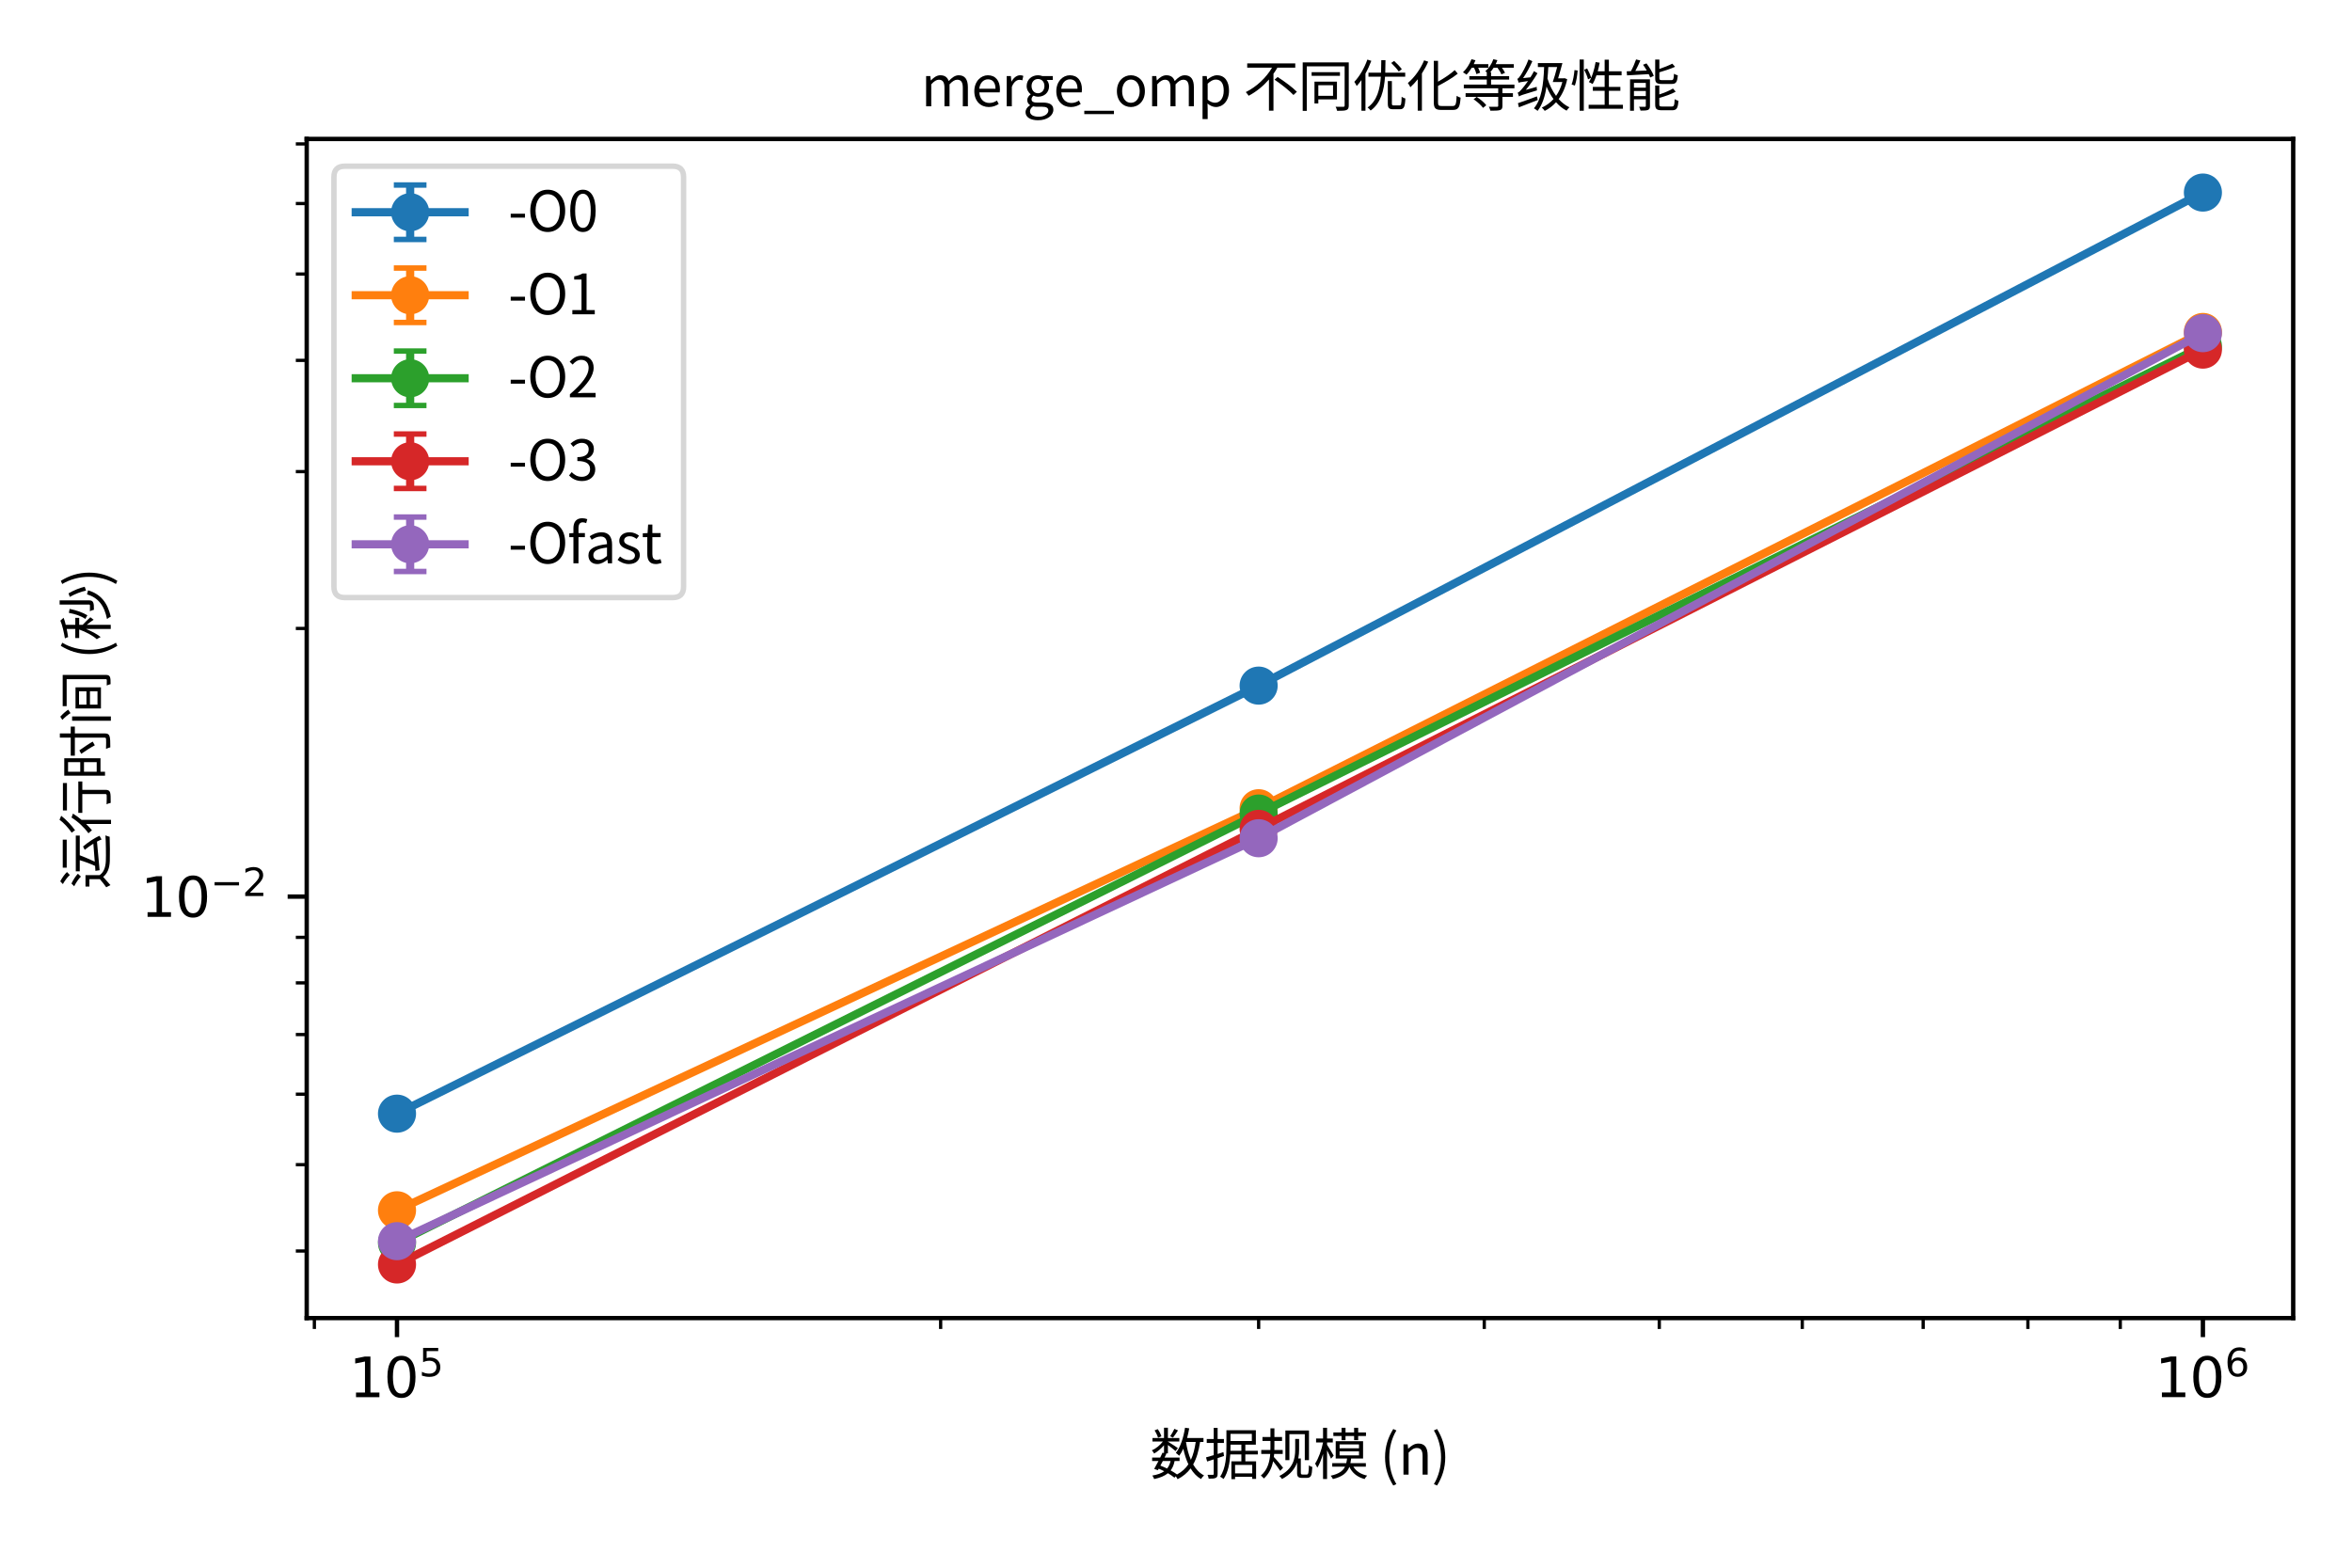 <?xml version="1.0" encoding="utf-8" standalone="no"?>
<!DOCTYPE svg PUBLIC "-//W3C//DTD SVG 1.1//EN"
  "http://www.w3.org/Graphics/SVG/1.1/DTD/svg11.dtd">
<svg xmlns:xlink="http://www.w3.org/1999/xlink" width="432pt" height="288pt" viewBox="0 0 432 288" xmlns="http://www.w3.org/2000/svg" version="1.1">
 <defs>
  <style type="text/css">*{stroke-linejoin: round; stroke-linecap: butt}</style>
 </defs>
 <g id="figure_1">
  <g id="patch_1">
   <path d="M 0 288 
L 432 288 
L 432 0 
L 0 0 
z
" style="fill: #ffffff"/>
  </g>
  <g id="axes_1">
   <g id="patch_2">
    <path d="M 56.335 242.143 
L 421.2 242.143 
L 421.2 25.53 
L 56.335 25.53 
z
" style="fill: #ffffff"/>
   </g>
   <g id="matplotlib.axis_1">
    <g id="xtick_1">
     <g id="line2d_1">
      <defs>
       <path id="m6f4f7c0494" d="M 0 0 
L 0 3.5 
" style="stroke: #000000; stroke-width: 0.8"/>
      </defs>
      <g>
       <use xlink:href="#m6f4f7c0494" x="72.919" y="242.143" style="stroke: #000000; stroke-width: 0.8"/>
      </g>
     </g>
     <g id="text_1">
      <!-- $\mathdefault{10^{5}}$ -->
      <g transform="translate(64.119 256.741) scale(0.1 -0.1)">
       <defs>
        <path id="DejaVuSans-31" d="M 794 531 
L 1825 531 
L 1825 4091 
L 703 3866 
L 703 4441 
L 1819 4666 
L 2450 4666 
L 2450 531 
L 3481 531 
L 3481 0 
L 794 0 
L 794 531 
z
" transform="scale(0.016)"/>
        <path id="DejaVuSans-30" d="M 2034 4250 
Q 1547 4250 1301 3770 
Q 1056 3291 1056 2328 
Q 1056 1369 1301 889 
Q 1547 409 2034 409 
Q 2525 409 2770 889 
Q 3016 1369 3016 2328 
Q 3016 3291 2770 3770 
Q 2525 4250 2034 4250 
z
M 2034 4750 
Q 2819 4750 3233 4129 
Q 3647 3509 3647 2328 
Q 3647 1150 3233 529 
Q 2819 -91 2034 -91 
Q 1250 -91 836 529 
Q 422 1150 422 2328 
Q 422 3509 836 4129 
Q 1250 4750 2034 4750 
z
" transform="scale(0.016)"/>
        <path id="DejaVuSans-35" d="M 691 4666 
L 3169 4666 
L 3169 4134 
L 1269 4134 
L 1269 2991 
Q 1406 3038 1543 3061 
Q 1681 3084 1819 3084 
Q 2600 3084 3056 2656 
Q 3513 2228 3513 1497 
Q 3513 744 3044 326 
Q 2575 -91 1722 -91 
Q 1428 -91 1123 -41 
Q 819 9 494 109 
L 494 744 
Q 775 591 1075 516 
Q 1375 441 1709 441 
Q 2250 441 2565 725 
Q 2881 1009 2881 1497 
Q 2881 1984 2565 2268 
Q 2250 2553 1709 2553 
Q 1456 2553 1204 2497 
Q 953 2441 691 2322 
L 691 4666 
z
" transform="scale(0.016)"/>
       </defs>
       <use xlink:href="#DejaVuSans-31" transform="translate(0 0.684)"/>
       <use xlink:href="#DejaVuSans-30" transform="translate(63.623 0.684)"/>
       <use xlink:href="#DejaVuSans-35" transform="translate(128.203 38.966) scale(0.7)"/>
      </g>
     </g>
    </g>
    <g id="xtick_2">
     <g id="line2d_2">
      <g>
       <use xlink:href="#m6f4f7c0494" x="404.615" y="242.143" style="stroke: #000000; stroke-width: 0.8"/>
      </g>
     </g>
     <g id="text_2">
      <!-- $\mathdefault{10^{6}}$ -->
      <g transform="translate(395.815 256.741) scale(0.1 -0.1)">
       <defs>
        <path id="DejaVuSans-36" d="M 2113 2584 
Q 1688 2584 1439 2293 
Q 1191 2003 1191 1497 
Q 1191 994 1439 701 
Q 1688 409 2113 409 
Q 2538 409 2786 701 
Q 3034 994 3034 1497 
Q 3034 2003 2786 2293 
Q 2538 2584 2113 2584 
z
M 3366 4563 
L 3366 3988 
Q 3128 4100 2886 4159 
Q 2644 4219 2406 4219 
Q 1781 4219 1451 3797 
Q 1122 3375 1075 2522 
Q 1259 2794 1537 2939 
Q 1816 3084 2150 3084 
Q 2853 3084 3261 2657 
Q 3669 2231 3669 1497 
Q 3669 778 3244 343 
Q 2819 -91 2113 -91 
Q 1303 -91 875 529 
Q 447 1150 447 2328 
Q 447 3434 972 4092 
Q 1497 4750 2381 4750 
Q 2619 4750 2861 4703 
Q 3103 4656 3366 4563 
z
" transform="scale(0.016)"/>
       </defs>
       <use xlink:href="#DejaVuSans-31" transform="translate(0 0.766)"/>
       <use xlink:href="#DejaVuSans-30" transform="translate(63.623 0.766)"/>
       <use xlink:href="#DejaVuSans-36" transform="translate(128.203 39.047) scale(0.7)"/>
      </g>
     </g>
    </g>
    <g id="xtick_3">
     <g id="line2d_3">
      <defs>
       <path id="m07aab9f798" d="M 0 0 
L 0 2 
" style="stroke: #000000; stroke-width: 0.6"/>
      </defs>
      <g>
       <use xlink:href="#m07aab9f798" x="57.742" y="242.143" style="stroke: #000000; stroke-width: 0.6"/>
      </g>
     </g>
    </g>
    <g id="xtick_4">
     <g id="line2d_4">
      <g>
       <use xlink:href="#m07aab9f798" x="172.77" y="242.143" style="stroke: #000000; stroke-width: 0.6"/>
      </g>
     </g>
    </g>
    <g id="xtick_5">
     <g id="line2d_5">
      <g>
       <use xlink:href="#m07aab9f798" x="231.178" y="242.143" style="stroke: #000000; stroke-width: 0.6"/>
      </g>
     </g>
    </g>
    <g id="xtick_6">
     <g id="line2d_6">
      <g>
       <use xlink:href="#m07aab9f798" x="272.62" y="242.143" style="stroke: #000000; stroke-width: 0.6"/>
      </g>
     </g>
    </g>
    <g id="xtick_7">
     <g id="line2d_7">
      <g>
       <use xlink:href="#m07aab9f798" x="304.765" y="242.143" style="stroke: #000000; stroke-width: 0.6"/>
      </g>
     </g>
    </g>
    <g id="xtick_8">
     <g id="line2d_8">
      <g>
       <use xlink:href="#m07aab9f798" x="331.029" y="242.143" style="stroke: #000000; stroke-width: 0.6"/>
      </g>
     </g>
    </g>
    <g id="xtick_9">
     <g id="line2d_9">
      <g>
       <use xlink:href="#m07aab9f798" x="353.235" y="242.143" style="stroke: #000000; stroke-width: 0.6"/>
      </g>
     </g>
    </g>
    <g id="xtick_10">
     <g id="line2d_10">
      <g>
       <use xlink:href="#m07aab9f798" x="372.471" y="242.143" style="stroke: #000000; stroke-width: 0.6"/>
      </g>
     </g>
    </g>
    <g id="xtick_11">
     <g id="line2d_11">
      <g>
       <use xlink:href="#m07aab9f798" x="389.438" y="242.143" style="stroke: #000000; stroke-width: 0.6"/>
      </g>
     </g>
    </g>
    <g id="text_3">
     <!-- 数据规模 (n) -->
     <g transform="translate(211.217 270.899) scale(0.1 -0.1)">
      <defs>
       <path id="NotoSansCJKjp-Regular-6570" d="M 2803 5254 
C 2688 4998 2483 4627 2317 4403 
L 2643 4243 
C 2816 4454 3027 4781 3219 5075 
L 2803 5254 
z
M 531 5075 
C 704 4806 870 4454 928 4230 
L 1312 4397 
C 1248 4627 1075 4973 890 5222 
L 531 5075 
z
M 4026 5382 
C 3846 4243 3507 3162 2970 2490 
C 3078 2413 3283 2246 3360 2163 
C 3533 2394 3693 2669 3827 2970 
C 3974 2310 4160 1709 4410 1184 
C 4090 698 3667 314 3110 19 
C 2912 166 2656 326 2374 480 
C 2598 774 2746 1126 2829 1562 
L 3398 1562 
L 3398 1958 
L 1677 1958 
L 1894 2413 
L 1779 2438 
L 2061 2438 
L 2061 3398 
C 2374 3168 2771 2854 2938 2701 
L 3206 3046 
C 3034 3174 2336 3616 2061 3776 
L 2061 3802 
L 3373 3802 
L 3373 4198 
L 2061 4198 
L 2061 5382 
L 1613 5382 
L 1613 4198 
L 288 4198 
L 288 3802 
L 1485 3802 
C 1171 3379 678 2982 218 2784 
C 314 2694 422 2528 480 2419 
C 870 2637 1293 2989 1613 3373 
L 1613 2477 
L 1440 2515 
L 1178 1958 
L 250 1958 
L 250 1562 
L 979 1562 
C 806 1222 627 896 486 653 
L 909 506 
L 1005 678 
C 1222 589 1434 493 1638 384 
C 1306 147 858 -13 269 -109 
C 352 -211 448 -384 480 -512 
C 1171 -365 1683 -154 2061 160 
C 2355 -13 2611 -186 2810 -352 
L 2963 -192 
C 3046 -301 3136 -448 3174 -531 
C 3802 -205 4288 205 4666 710 
C 4979 192 5370 -224 5862 -512 
C 5939 -378 6093 -192 6208 -96 
C 5690 173 5280 614 4960 1165 
C 5350 1856 5594 2707 5754 3750 
L 6144 3750 
L 6144 4198 
L 4262 4198 
C 4358 4557 4442 4928 4506 5312 
L 4026 5382 
z
M 1478 1562 
L 2368 1562 
C 2285 1216 2157 928 1965 698 
C 1715 819 1459 934 1197 1030 
L 1478 1562 
z
M 4134 3750 
L 5254 3750 
C 5139 2950 4966 2266 4698 1696 
C 4435 2298 4250 3002 4134 3750 
z
" transform="scale(0.016)"/>
       <path id="NotoSansCJKjp-Regular-636e" d="M 3098 1523 
L 3098 -518 
L 3520 -518 
L 3520 -256 
L 5491 -256 
L 5491 -493 
L 5933 -493 
L 5933 1523 
L 4698 1523 
L 4698 2317 
L 6131 2317 
L 6131 2733 
L 4698 2733 
L 4698 3437 
L 5907 3437 
L 5907 5094 
L 2528 5094 
L 2528 3162 
C 2528 2144 2470 749 1805 -237 
C 1914 -288 2112 -429 2202 -506 
C 2733 275 2912 1363 2970 2317 
L 4243 2317 
L 4243 1523 
L 3098 1523 
z
M 2995 4678 
L 5446 4678 
L 5446 3859 
L 2995 3859 
L 2995 4678 
z
M 2995 3437 
L 4243 3437 
L 4243 2733 
L 2989 2733 
L 2995 3162 
L 2995 3437 
z
M 3520 141 
L 3520 1114 
L 5491 1114 
L 5491 141 
L 3520 141 
z
M 1069 5370 
L 1069 4083 
L 269 4083 
L 269 3635 
L 1069 3635 
L 1069 2234 
C 736 2131 429 2042 186 1978 
L 314 1504 
L 1069 1747 
L 1069 90 
C 1069 0 1037 -26 960 -26 
C 883 -32 634 -32 358 -26 
C 416 -154 480 -352 493 -467 
C 896 -474 1146 -454 1299 -378 
C 1459 -307 1517 -173 1517 90 
L 1517 1894 
L 2253 2138 
L 2182 2579 
L 1517 2368 
L 1517 3635 
L 2240 3635 
L 2240 4083 
L 1517 4083 
L 1517 5370 
L 1069 5370 
z
" transform="scale(0.016)"/>
       <path id="NotoSansCJKjp-Regular-89c4" d="M 3046 5062 
L 3046 1658 
L 3507 1658 
L 3507 4640 
L 5274 4640 
L 5274 1658 
L 5754 1658 
L 5754 5062 
L 3046 5062 
z
M 1331 5312 
L 1331 4314 
L 416 4314 
L 416 3866 
L 1331 3866 
L 1331 3232 
L 1325 2829 
L 275 2829 
L 275 2374 
L 1306 2374 
C 1242 1504 1011 531 230 -109 
C 346 -192 506 -352 576 -448 
C 1184 96 1491 806 1638 1530 
C 1920 1178 2298 685 2451 429 
L 2784 787 
C 2630 986 1984 1760 1722 2022 
L 1760 2374 
L 2739 2374 
L 2739 2829 
L 1779 2829 
L 1786 3238 
L 1786 3866 
L 2662 3866 
L 2662 4314 
L 1786 4314 
L 1786 5312 
L 1331 5312 
z
M 4173 4096 
L 4173 2867 
C 4173 1875 3968 666 2355 -160 
C 2451 -230 2598 -410 2656 -506 
C 3635 0 4141 691 4390 1389 
L 4390 173 
C 4390 -256 4550 -378 4966 -378 
L 5485 -378 
C 6010 -378 6086 -122 6138 877 
C 6022 902 5862 973 5747 1062 
C 5722 173 5690 6 5485 6 
L 5030 6 
C 4870 6 4819 51 4819 224 
L 4819 1856 
L 4525 1856 
C 4595 2202 4621 2547 4621 2861 
L 4621 4096 
L 4173 4096 
z
" transform="scale(0.016)"/>
       <path id="NotoSansCJKjp-Regular-6a21" d="M 3021 2669 
L 5248 2669 
L 5248 2208 
L 3021 2208 
L 3021 2669 
z
M 3021 3469 
L 5248 3469 
L 5248 3021 
L 3021 3021 
L 3021 3469 
z
M 4685 5376 
L 4685 4845 
L 3699 4845 
L 3699 5376 
L 3245 5376 
L 3245 4845 
L 2304 4845 
L 2304 4435 
L 3245 4435 
L 3245 3955 
L 3699 3955 
L 3699 4435 
L 4685 4435 
L 4685 3955 
L 5152 3955 
L 5152 4435 
L 6048 4435 
L 6048 4845 
L 5152 4845 
L 5152 5376 
L 4685 5376 
z
M 2573 3834 
L 2573 1850 
L 3878 1850 
C 3853 1658 3827 1485 3782 1318 
L 2176 1318 
L 2176 909 
L 3642 909 
C 3398 416 2938 77 1997 -128 
C 2086 -224 2208 -403 2253 -512 
C 3366 -243 3885 218 4141 896 
C 4461 192 5056 -288 5888 -512 
C 5952 -390 6080 -211 6182 -115 
C 5459 38 4909 390 4602 909 
L 6035 909 
L 6035 1318 
L 4262 1318 
C 4294 1485 4326 1664 4346 1850 
L 5715 1850 
L 5715 3834 
L 2573 3834 
z
M 1120 5376 
L 1120 4141 
L 320 4141 
L 320 3693 
L 1120 3693 
L 1120 3686 
C 947 2816 576 1798 205 1261 
C 288 1146 403 934 461 794 
C 704 1171 934 1754 1120 2381 
L 1120 -506 
L 1581 -506 
L 1581 2790 
C 1754 2451 1952 2042 2035 1830 
L 2342 2176 
C 2234 2374 1747 3174 1581 3424 
L 1581 3693 
L 2240 3693 
L 2240 4141 
L 1581 4141 
L 1581 5376 
L 1120 5376 
z
" transform="scale(0.016)"/>
       <path id="NotoSansCJKjp-Regular-20" transform="scale(0.016)"/>
       <path id="NotoSansCJKjp-Regular-28" d="M 1530 -1254 
L 1888 -1094 
C 1338 -186 1075 902 1075 1990 
C 1075 3072 1338 4154 1888 5069 
L 1530 5235 
C 941 4275 589 3245 589 1990 
C 589 730 941 -301 1530 -1254 
z
" transform="scale(0.016)"/>
       <path id="NotoSansCJKjp-Regular-6e" d="M 589 0 
L 1178 0 
L 1178 2522 
C 1523 2874 1766 3053 2125 3053 
C 2586 3053 2784 2778 2784 2125 
L 2784 0 
L 3366 0 
L 3366 2202 
C 3366 3085 3034 3565 2304 3565 
C 1830 3565 1466 3302 1139 2970 
L 1126 2970 
L 1069 3475 
L 589 3475 
L 589 0 
z
" transform="scale(0.016)"/>
       <path id="NotoSansCJKjp-Regular-29" d="M 634 -1254 
C 1222 -301 1574 730 1574 1990 
C 1574 3245 1222 4275 634 5235 
L 269 5069 
C 819 4154 1094 3072 1094 1990 
C 1094 902 819 -186 269 -1094 
L 634 -1254 
z
" transform="scale(0.016)"/>
      </defs>
      <use xlink:href="#NotoSansCJKjp-Regular-6570"/>
      <use xlink:href="#NotoSansCJKjp-Regular-636e" transform="translate(100 0)"/>
      <use xlink:href="#NotoSansCJKjp-Regular-89c4" transform="translate(200 0)"/>
      <use xlink:href="#NotoSansCJKjp-Regular-6a21" transform="translate(300 0)"/>
      <use xlink:href="#NotoSansCJKjp-Regular-20" transform="translate(400 0)"/>
      <use xlink:href="#NotoSansCJKjp-Regular-28" transform="translate(422.4 0)"/>
      <use xlink:href="#NotoSansCJKjp-Regular-6e" transform="translate(456.2 0)"/>
      <use xlink:href="#NotoSansCJKjp-Regular-29" transform="translate(517.2 0)"/>
     </g>
    </g>
   </g>
   <g id="matplotlib.axis_2">
    <g id="ytick_1">
     <g id="line2d_12">
      <defs>
       <path id="m433b4282d5" d="M 0 0 
L -3.5 0 
" style="stroke: #000000; stroke-width: 0.8"/>
      </defs>
      <g>
       <use xlink:href="#m433b4282d5" x="56.335" y="164.71" style="stroke: #000000; stroke-width: 0.8"/>
      </g>
     </g>
     <g id="text_4">
      <!-- $\mathdefault{10^{-2}}$ -->
      <g transform="translate(25.835 168.509) scale(0.1 -0.1)">
       <defs>
        <path id="DejaVuSans-2212" d="M 678 2272 
L 4684 2272 
L 4684 1741 
L 678 1741 
L 678 2272 
z
" transform="scale(0.016)"/>
        <path id="DejaVuSans-32" d="M 1228 531 
L 3431 531 
L 3431 0 
L 469 0 
L 469 531 
Q 828 903 1448 1529 
Q 2069 2156 2228 2338 
Q 2531 2678 2651 2914 
Q 2772 3150 2772 3378 
Q 2772 3750 2511 3984 
Q 2250 4219 1831 4219 
Q 1534 4219 1204 4116 
Q 875 4013 500 3803 
L 500 4441 
Q 881 4594 1212 4672 
Q 1544 4750 1819 4750 
Q 2544 4750 2975 4387 
Q 3406 4025 3406 3419 
Q 3406 3131 3298 2873 
Q 3191 2616 2906 2266 
Q 2828 2175 2409 1742 
Q 1991 1309 1228 531 
z
" transform="scale(0.016)"/>
       </defs>
       <use xlink:href="#DejaVuSans-31" transform="translate(0 0.766)"/>
       <use xlink:href="#DejaVuSans-30" transform="translate(63.623 0.766)"/>
       <use xlink:href="#DejaVuSans-2212" transform="translate(128.203 39.047) scale(0.7)"/>
       <use xlink:href="#DejaVuSans-32" transform="translate(186.855 39.047) scale(0.7)"/>
      </g>
     </g>
    </g>
    <g id="ytick_2">
     <g id="line2d_13">
      <defs>
       <path id="md1c4d5264d" d="M 0 0 
L -2 0 
" style="stroke: #000000; stroke-width: 0.6"/>
      </defs>
      <g>
       <use xlink:href="#md1c4d5264d" x="56.335" y="229.821" style="stroke: #000000; stroke-width: 0.6"/>
      </g>
     </g>
    </g>
    <g id="ytick_3">
     <g id="line2d_14">
      <g>
       <use xlink:href="#md1c4d5264d" x="56.335" y="213.964" style="stroke: #000000; stroke-width: 0.6"/>
      </g>
     </g>
    </g>
    <g id="ytick_4">
     <g id="line2d_15">
      <g>
       <use xlink:href="#md1c4d5264d" x="56.335" y="201.009" style="stroke: #000000; stroke-width: 0.6"/>
      </g>
     </g>
    </g>
    <g id="ytick_5">
     <g id="line2d_16">
      <g>
       <use xlink:href="#md1c4d5264d" x="56.335" y="190.055" style="stroke: #000000; stroke-width: 0.6"/>
      </g>
     </g>
    </g>
    <g id="ytick_6">
     <g id="line2d_17">
      <g>
       <use xlink:href="#md1c4d5264d" x="56.335" y="180.566" style="stroke: #000000; stroke-width: 0.6"/>
      </g>
     </g>
    </g>
    <g id="ytick_7">
     <g id="line2d_18">
      <g>
       <use xlink:href="#md1c4d5264d" x="56.335" y="172.197" style="stroke: #000000; stroke-width: 0.6"/>
      </g>
     </g>
    </g>
    <g id="ytick_8">
     <g id="line2d_19">
      <g>
       <use xlink:href="#md1c4d5264d" x="56.335" y="115.456" style="stroke: #000000; stroke-width: 0.6"/>
      </g>
     </g>
    </g>
    <g id="ytick_9">
     <g id="line2d_20">
      <g>
       <use xlink:href="#md1c4d5264d" x="56.335" y="86.644" style="stroke: #000000; stroke-width: 0.6"/>
      </g>
     </g>
    </g>
    <g id="ytick_10">
     <g id="line2d_21">
      <g>
       <use xlink:href="#md1c4d5264d" x="56.335" y="66.202" style="stroke: #000000; stroke-width: 0.6"/>
      </g>
     </g>
    </g>
    <g id="ytick_11">
     <g id="line2d_22">
      <g>
       <use xlink:href="#md1c4d5264d" x="56.335" y="50.346" style="stroke: #000000; stroke-width: 0.6"/>
      </g>
     </g>
    </g>
    <g id="ytick_12">
     <g id="line2d_23">
      <g>
       <use xlink:href="#md1c4d5264d" x="56.335" y="37.39" style="stroke: #000000; stroke-width: 0.6"/>
      </g>
     </g>
    </g>
    <g id="ytick_13">
     <g id="line2d_24">
      <g>
       <use xlink:href="#md1c4d5264d" x="56.335" y="26.436" style="stroke: #000000; stroke-width: 0.6"/>
      </g>
     </g>
    </g>
    <g id="text_5">
     <!-- 运行时间 (秒) -->
     <g transform="translate(19.544 163.337) rotate(-90) scale(0.1 -0.1)">
      <defs>
       <path id="NotoSansCJKjp-Regular-8fd0" d="M 576 4998 
C 960 4787 1408 4448 1619 4198 
L 1958 4525 
C 1741 4774 1280 5094 896 5299 
L 576 4998 
z
M 326 3699 
C 730 3494 1210 3174 1434 2925 
L 1766 3270 
C 1530 3514 1043 3821 640 4013 
L 326 3699 
z
M 2458 5011 
L 2458 4557 
L 5677 4557 
L 5677 5011 
L 2458 5011 
z
M 1606 2400 
L 294 2400 
L 294 1952 
L 1139 1952 
L 1139 749 
C 832 480 493 218 211 19 
L 461 -461 
C 794 -179 1107 96 1402 371 
C 1811 -134 2394 -358 3238 -390 
C 3955 -416 5299 -403 6010 -371 
C 6035 -230 6112 -6 6170 109 
C 5402 58 3942 38 3232 64 
C 2483 96 1920 314 1606 781 
L 1606 2400 
z
M 4506 2490 
C 4749 2195 4998 1843 5216 1498 
L 3149 1338 
C 3392 1837 3667 2496 3885 3059 
L 6144 3059 
L 6144 3514 
L 2042 3514 
L 2042 3059 
L 3322 3059 
C 3155 2490 2893 1792 2662 1299 
L 2093 1261 
L 2170 781 
C 3021 858 4262 966 5453 1082 
C 5555 890 5638 710 5696 557 
L 6118 787 
C 5914 1312 5382 2099 4890 2682 
L 4506 2490 
z
" transform="scale(0.016)"/>
       <path id="NotoSansCJKjp-Regular-884c" d="M 2784 4992 
L 2784 4531 
L 5933 4531 
L 5933 4992 
L 2784 4992 
z
M 1709 5382 
C 1382 4915 762 4346 224 3981 
C 307 3891 442 3706 506 3597 
C 1082 4006 1741 4634 2170 5190 
L 1709 5382 
z
M 2502 3226 
L 2502 2765 
L 4659 2765 
L 4659 109 
C 4659 6 4614 -26 4493 -32 
C 4378 -38 3942 -38 3488 -19 
C 3558 -160 3629 -358 3648 -493 
C 4275 -493 4640 -493 4858 -422 
C 5069 -339 5146 -192 5146 102 
L 5146 2765 
L 6112 2765 
L 6112 3226 
L 2502 3226 
z
M 1965 4006 
C 1523 3277 819 2534 160 2061 
C 256 1965 429 1754 499 1658 
C 736 1850 986 2080 1229 2330 
L 1229 -531 
L 1702 -531 
L 1702 2854 
C 1971 3174 2214 3507 2419 3840 
L 1965 4006 
z
" transform="scale(0.016)"/>
       <path id="NotoSansCJKjp-Regular-65f6" d="M 3034 2893 
C 3373 2400 3808 1722 4013 1331 
L 4435 1574 
C 4218 1965 3776 2618 3430 3104 
L 3034 2893 
z
M 2074 2573 
L 2074 1114 
L 979 1114 
L 979 2573 
L 2074 2573 
z
M 2074 3002 
L 979 3002 
L 979 4403 
L 2074 4403 
L 2074 3002 
z
M 518 4838 
L 518 160 
L 979 160 
L 979 678 
L 2522 678 
L 2522 4838 
L 518 4838 
z
M 4890 5344 
L 4890 4096 
L 2816 4096 
L 2816 3622 
L 4890 3622 
L 4890 211 
C 4890 83 4838 38 4710 38 
C 4570 26 4096 26 3597 45 
C 3667 -96 3744 -314 3776 -448 
C 4416 -448 4826 -442 5056 -358 
C 5286 -282 5376 -141 5376 211 
L 5376 3622 
L 6157 3622 
L 6157 4096 
L 5376 4096 
L 5376 5344 
L 4890 5344 
z
" transform="scale(0.016)"/>
       <path id="NotoSansCJKjp-Regular-95f4" d="M 582 3936 
L 582 -512 
L 1075 -512 
L 1075 3936 
L 582 3936 
z
M 678 5062 
C 973 4781 1306 4378 1453 4122 
L 1850 4378 
C 1696 4646 1350 5024 1050 5293 
L 678 5062 
z
M 2426 1888 
L 3962 1888 
L 3962 1024 
L 2426 1024 
L 2426 1888 
z
M 2426 3142 
L 3962 3142 
L 3962 2291 
L 2426 2291 
L 2426 3142 
z
M 1990 3546 
L 1990 627 
L 4416 627 
L 4416 3546 
L 1990 3546 
z
M 2253 5018 
L 2253 4563 
L 5350 4563 
L 5350 70 
C 5350 -13 5325 -38 5242 -45 
C 5158 -45 4896 -51 4627 -38 
C 4691 -160 4755 -365 4781 -480 
C 5171 -480 5446 -480 5619 -403 
C 5786 -320 5843 -198 5843 70 
L 5843 5018 
L 2253 5018 
z
" transform="scale(0.016)"/>
       <path id="NotoSansCJKjp-Regular-79d2" d="M 4160 5370 
L 4160 1997 
C 4160 1920 4128 1894 4045 1888 
C 3962 1888 3693 1888 3392 1894 
C 3462 1766 3533 1562 3558 1434 
C 3987 1427 4243 1446 4410 1523 
C 4582 1606 4640 1741 4640 1990 
L 4640 5370 
L 4160 5370 
z
M 3206 4307 
C 3072 3590 2842 2880 2502 2413 
C 2624 2362 2829 2246 2918 2182 
C 3238 2675 3507 3450 3661 4224 
L 3206 4307 
z
M 5037 4205 
C 5370 3629 5664 2848 5760 2342 
L 6202 2490 
C 6093 3002 5792 3763 5446 4346 
L 5037 4205 
z
M 5331 2227 
C 4947 947 4064 243 2496 -70 
C 2598 -186 2714 -365 2765 -506 
C 4429 -109 5370 685 5792 2106 
L 5331 2227 
z
M 2310 5286 
C 1837 5069 992 4883 275 4762 
C 333 4659 397 4499 416 4397 
C 717 4435 1037 4493 1357 4557 
L 1357 3571 
L 314 3571 
L 314 3123 
L 1293 3123 
C 1037 2387 595 1555 179 1101 
C 262 986 378 794 429 659 
C 755 1056 1094 1690 1357 2336 
L 1357 -499 
L 1830 -499 
L 1830 2259 
C 2048 1990 2304 1645 2413 1466 
L 2701 1843 
C 2573 1990 2016 2566 1830 2726 
L 1830 3123 
L 2630 3123 
L 2630 3571 
L 1830 3571 
L 1830 4666 
C 2131 4736 2413 4819 2643 4915 
L 2310 5286 
z
" transform="scale(0.016)"/>
      </defs>
      <use xlink:href="#NotoSansCJKjp-Regular-8fd0"/>
      <use xlink:href="#NotoSansCJKjp-Regular-884c" transform="translate(100 0)"/>
      <use xlink:href="#NotoSansCJKjp-Regular-65f6" transform="translate(200 0)"/>
      <use xlink:href="#NotoSansCJKjp-Regular-95f4" transform="translate(300 0)"/>
      <use xlink:href="#NotoSansCJKjp-Regular-20" transform="translate(400 0)"/>
      <use xlink:href="#NotoSansCJKjp-Regular-28" transform="translate(422.4 0)"/>
      <use xlink:href="#NotoSansCJKjp-Regular-79d2" transform="translate(456.2 0)"/>
      <use xlink:href="#NotoSansCJKjp-Regular-29" transform="translate(556.2 0)"/>
     </g>
    </g>
   </g>
   <g id="LineCollection_1">
    <path clip-path="url(#p2d2afe6502)" style="fill: none; stroke: #1f77b4; stroke-width: 1.5"/>
    <path clip-path="url(#p2d2afe6502)" style="fill: none; stroke: #1f77b4; stroke-width: 1.5"/>
    <path clip-path="url(#p2d2afe6502)" style="fill: none; stroke: #1f77b4; stroke-width: 1.5"/>
   </g>
   <g id="line2d_25">
    <defs>
     <path id="m103c48ae49" d="M 3 0 
L -3 -0 
" style="stroke: #1f77b4"/>
    </defs>
    <g clip-path="url(#p2d2afe6502)"/>
   </g>
   <g id="line2d_26">
    <g clip-path="url(#p2d2afe6502)"/>
   </g>
   <g id="LineCollection_2">
    <path clip-path="url(#p2d2afe6502)" style="fill: none; stroke: #ff7f0e; stroke-width: 1.5"/>
    <path clip-path="url(#p2d2afe6502)" style="fill: none; stroke: #ff7f0e; stroke-width: 1.5"/>
    <path clip-path="url(#p2d2afe6502)" style="fill: none; stroke: #ff7f0e; stroke-width: 1.5"/>
   </g>
   <g id="line2d_27">
    <defs>
     <path id="mb369c8e16b" d="M 3 0 
L -3 -0 
" style="stroke: #ff7f0e"/>
    </defs>
    <g clip-path="url(#p2d2afe6502)"/>
   </g>
   <g id="line2d_28">
    <g clip-path="url(#p2d2afe6502)"/>
   </g>
   <g id="LineCollection_3">
    <path clip-path="url(#p2d2afe6502)" style="fill: none; stroke: #2ca02c; stroke-width: 1.5"/>
    <path clip-path="url(#p2d2afe6502)" style="fill: none; stroke: #2ca02c; stroke-width: 1.5"/>
    <path clip-path="url(#p2d2afe6502)" style="fill: none; stroke: #2ca02c; stroke-width: 1.5"/>
   </g>
   <g id="line2d_29">
    <defs>
     <path id="mfa0a359f51" d="M 3 0 
L -3 -0 
" style="stroke: #2ca02c"/>
    </defs>
    <g clip-path="url(#p2d2afe6502)"/>
   </g>
   <g id="line2d_30">
    <g clip-path="url(#p2d2afe6502)"/>
   </g>
   <g id="LineCollection_4">
    <path clip-path="url(#p2d2afe6502)" style="fill: none; stroke: #d62728; stroke-width: 1.5"/>
    <path clip-path="url(#p2d2afe6502)" style="fill: none; stroke: #d62728; stroke-width: 1.5"/>
    <path clip-path="url(#p2d2afe6502)" style="fill: none; stroke: #d62728; stroke-width: 1.5"/>
   </g>
   <g id="line2d_31">
    <defs>
     <path id="mf0e4a875a5" d="M 3 0 
L -3 -0 
" style="stroke: #d62728"/>
    </defs>
    <g clip-path="url(#p2d2afe6502)"/>
   </g>
   <g id="line2d_32">
    <g clip-path="url(#p2d2afe6502)"/>
   </g>
   <g id="LineCollection_5">
    <path clip-path="url(#p2d2afe6502)" style="fill: none; stroke: #9467bd; stroke-width: 1.5"/>
    <path clip-path="url(#p2d2afe6502)" style="fill: none; stroke: #9467bd; stroke-width: 1.5"/>
    <path clip-path="url(#p2d2afe6502)" style="fill: none; stroke: #9467bd; stroke-width: 1.5"/>
   </g>
   <g id="line2d_33">
    <defs>
     <path id="mbb36224624" d="M 3 0 
L -3 -0 
" style="stroke: #9467bd"/>
    </defs>
    <g clip-path="url(#p2d2afe6502)"/>
   </g>
   <g id="line2d_34">
    <g clip-path="url(#p2d2afe6502)"/>
   </g>
   <g id="line2d_35">
    <path d="M 72.919 204.591 
L 231.178 125.955 
L 404.615 35.376 
" clip-path="url(#p2d2afe6502)" style="fill: none; stroke: #1f77b4; stroke-width: 1.5; stroke-linecap: square"/>
    <defs>
     <path id="m7b8ba16023" d="M 0 3 
C 0.796 3 1.559 2.684 2.121 2.121 
C 2.684 1.559 3 0.796 3 0 
C 3 -0.796 2.684 -1.559 2.121 -2.121 
C 1.559 -2.684 0.796 -3 0 -3 
C -0.796 -3 -1.559 -2.684 -2.121 -2.121 
C -2.684 -1.559 -3 -0.796 -3 0 
C -3 0.796 -2.684 1.559 -2.121 2.121 
C -1.559 2.684 -0.796 3 0 3 
z
" style="stroke: #1f77b4"/>
    </defs>
    <g clip-path="url(#p2d2afe6502)">
     <use xlink:href="#m7b8ba16023" x="72.919" y="204.591" style="fill: #1f77b4; stroke: #1f77b4"/>
     <use xlink:href="#m7b8ba16023" x="231.178" y="125.955" style="fill: #1f77b4; stroke: #1f77b4"/>
     <use xlink:href="#m7b8ba16023" x="404.615" y="35.376" style="fill: #1f77b4; stroke: #1f77b4"/>
    </g>
   </g>
   <g id="line2d_36">
    <path d="M 72.919 222.341 
L 231.178 148.48 
L 404.615 60.987 
" clip-path="url(#p2d2afe6502)" style="fill: none; stroke: #ff7f0e; stroke-width: 1.5; stroke-linecap: square"/>
    <defs>
     <path id="m848d2bf8e2" d="M 0 3 
C 0.796 3 1.559 2.684 2.121 2.121 
C 2.684 1.559 3 0.796 3 0 
C 3 -0.796 2.684 -1.559 2.121 -2.121 
C 1.559 -2.684 0.796 -3 0 -3 
C -0.796 -3 -1.559 -2.684 -2.121 -2.121 
C -2.684 -1.559 -3 -0.796 -3 0 
C -3 0.796 -2.684 1.559 -2.121 2.121 
C -1.559 2.684 -0.796 3 0 3 
z
" style="stroke: #ff7f0e"/>
    </defs>
    <g clip-path="url(#p2d2afe6502)">
     <use xlink:href="#m848d2bf8e2" x="72.919" y="222.341" style="fill: #ff7f0e; stroke: #ff7f0e"/>
     <use xlink:href="#m848d2bf8e2" x="231.178" y="148.48" style="fill: #ff7f0e; stroke: #ff7f0e"/>
     <use xlink:href="#m848d2bf8e2" x="404.615" y="60.987" style="fill: #ff7f0e; stroke: #ff7f0e"/>
    </g>
   </g>
   <g id="line2d_37">
    <path d="M 72.919 228.344 
L 231.178 149.459 
L 404.615 63.591 
" clip-path="url(#p2d2afe6502)" style="fill: none; stroke: #2ca02c; stroke-width: 1.5; stroke-linecap: square"/>
    <defs>
     <path id="m3ad89130ba" d="M 0 3 
C 0.796 3 1.559 2.684 2.121 2.121 
C 2.684 1.559 3 0.796 3 0 
C 3 -0.796 2.684 -1.559 2.121 -2.121 
C 1.559 -2.684 0.796 -3 0 -3 
C -0.796 -3 -1.559 -2.684 -2.121 -2.121 
C -2.684 -1.559 -3 -0.796 -3 0 
C -3 0.796 -2.684 1.559 -2.121 2.121 
C -1.559 2.684 -0.796 3 0 3 
z
" style="stroke: #2ca02c"/>
    </defs>
    <g clip-path="url(#p2d2afe6502)">
     <use xlink:href="#m3ad89130ba" x="72.919" y="228.344" style="fill: #2ca02c; stroke: #2ca02c"/>
     <use xlink:href="#m3ad89130ba" x="231.178" y="149.459" style="fill: #2ca02c; stroke: #2ca02c"/>
     <use xlink:href="#m3ad89130ba" x="404.615" y="63.591" style="fill: #2ca02c; stroke: #2ca02c"/>
    </g>
   </g>
   <g id="line2d_38">
    <path d="M 72.919 232.297 
L 231.178 152.272 
L 404.615 64.228 
" clip-path="url(#p2d2afe6502)" style="fill: none; stroke: #d62728; stroke-width: 1.5; stroke-linecap: square"/>
    <defs>
     <path id="mdc66ec1231" d="M 0 3 
C 0.796 3 1.559 2.684 2.121 2.121 
C 2.684 1.559 3 0.796 3 0 
C 3 -0.796 2.684 -1.559 2.121 -2.121 
C 1.559 -2.684 0.796 -3 0 -3 
C -0.796 -3 -1.559 -2.684 -2.121 -2.121 
C -2.684 -1.559 -3 -0.796 -3 0 
C -3 0.796 -2.684 1.559 -2.121 2.121 
C -1.559 2.684 -0.796 3 0 3 
z
" style="stroke: #d62728"/>
    </defs>
    <g clip-path="url(#p2d2afe6502)">
     <use xlink:href="#mdc66ec1231" x="72.919" y="232.297" style="fill: #d62728; stroke: #d62728"/>
     <use xlink:href="#mdc66ec1231" x="231.178" y="152.272" style="fill: #d62728; stroke: #d62728"/>
     <use xlink:href="#mdc66ec1231" x="404.615" y="64.228" style="fill: #d62728; stroke: #d62728"/>
    </g>
   </g>
   <g id="line2d_39">
    <path d="M 72.919 228.014 
L 231.178 153.992 
L 404.615 61.204 
" clip-path="url(#p2d2afe6502)" style="fill: none; stroke: #9467bd; stroke-width: 1.5; stroke-linecap: square"/>
    <defs>
     <path id="m168d3aeded" d="M 0 3 
C 0.796 3 1.559 2.684 2.121 2.121 
C 2.684 1.559 3 0.796 3 0 
C 3 -0.796 2.684 -1.559 2.121 -2.121 
C 1.559 -2.684 0.796 -3 0 -3 
C -0.796 -3 -1.559 -2.684 -2.121 -2.121 
C -2.684 -1.559 -3 -0.796 -3 0 
C -3 0.796 -2.684 1.559 -2.121 2.121 
C -1.559 2.684 -0.796 3 0 3 
z
" style="stroke: #9467bd"/>
    </defs>
    <g clip-path="url(#p2d2afe6502)">
     <use xlink:href="#m168d3aeded" x="72.919" y="228.014" style="fill: #9467bd; stroke: #9467bd"/>
     <use xlink:href="#m168d3aeded" x="231.178" y="153.992" style="fill: #9467bd; stroke: #9467bd"/>
     <use xlink:href="#m168d3aeded" x="404.615" y="61.204" style="fill: #9467bd; stroke: #9467bd"/>
    </g>
   </g>
   <g id="patch_3">
    <path d="M 56.335 242.143 
L 56.335 25.53 
" style="fill: none; stroke: #000000; stroke-width: 0.8; stroke-linejoin: miter; stroke-linecap: square"/>
   </g>
   <g id="patch_4">
    <path d="M 421.2 242.143 
L 421.2 25.53 
" style="fill: none; stroke: #000000; stroke-width: 0.8; stroke-linejoin: miter; stroke-linecap: square"/>
   </g>
   <g id="patch_5">
    <path d="M 56.335 242.143 
L 421.2 242.143 
" style="fill: none; stroke: #000000; stroke-width: 0.8; stroke-linejoin: miter; stroke-linecap: square"/>
   </g>
   <g id="patch_6">
    <path d="M 56.335 25.53 
L 421.2 25.53 
" style="fill: none; stroke: #000000; stroke-width: 0.8; stroke-linejoin: miter; stroke-linecap: square"/>
   </g>
   <g id="text_6">
    <!-- merge_omp 不同优化等级性能 -->
    <g transform="translate(169.162 19.53) scale(0.1 -0.1)">
     <defs>
      <path id="NotoSansCJKjp-Regular-6d" d="M 589 0 
L 1178 0 
L 1178 2522 
C 1491 2880 1786 3053 2048 3053 
C 2490 3053 2694 2778 2694 2125 
L 2694 0 
L 3277 0 
L 3277 2522 
C 3603 2880 3885 3053 4154 3053 
C 4595 3053 4800 2778 4800 2125 
L 4800 0 
L 5382 0 
L 5382 2202 
C 5382 3085 5043 3565 4333 3565 
C 3904 3565 3546 3290 3181 2899 
C 3040 3309 2758 3565 2221 3565 
C 1805 3565 1446 3302 1139 2970 
L 1126 2970 
L 1069 3475 
L 589 3475 
L 589 0 
z
" transform="scale(0.016)"/>
      <path id="NotoSansCJKjp-Regular-65" d="M 1997 -83 
C 2464 -83 2835 70 3136 269 
L 2931 659 
C 2669 486 2400 384 2061 384 
C 1402 384 947 858 909 1600 
L 3251 1600 
C 3264 1690 3277 1805 3277 1933 
C 3277 2925 2778 3565 1888 3565 
C 1094 3565 333 2867 333 1734 
C 333 589 1069 -83 1997 -83 
z
M 902 2016 
C 973 2707 1408 3098 1901 3098 
C 2445 3098 2765 2720 2765 2016 
L 902 2016 
z
" transform="scale(0.016)"/>
      <path id="NotoSansCJKjp-Regular-72" d="M 589 0 
L 1178 0 
L 1178 2234 
C 1408 2822 1760 3040 2048 3040 
C 2195 3040 2272 3021 2387 2982 
L 2496 3488 
C 2387 3546 2278 3565 2125 3565 
C 1741 3565 1382 3283 1139 2842 
L 1126 2842 
L 1069 3475 
L 589 3475 
L 589 0 
z
" transform="scale(0.016)"/>
      <path id="NotoSansCJKjp-Regular-67" d="M 1760 -1600 
C 2835 -1600 3520 -1043 3520 -397 
C 3520 179 3110 429 2310 429 
L 1626 429 
C 1158 429 1018 589 1018 806 
C 1018 998 1114 1114 1242 1222 
C 1395 1146 1587 1101 1754 1101 
C 2470 1101 3027 1568 3027 2310 
C 3027 2611 2912 2867 2746 3027 
L 3456 3027 
L 3456 3475 
L 2246 3475 
C 2125 3526 1952 3565 1754 3565 
C 1056 3565 454 3085 454 2323 
C 454 1907 678 1568 909 1389 
L 909 1363 
C 723 1235 525 1005 525 717 
C 525 442 659 256 838 147 
L 838 115 
C 512 -83 326 -371 326 -672 
C 326 -1267 915 -1600 1760 -1600 
z
M 1754 1498 
C 1357 1498 1018 1818 1018 2323 
C 1018 2835 1350 3136 1754 3136 
C 2170 3136 2496 2835 2496 2323 
C 2496 1818 2157 1498 1754 1498 
z
M 1843 -1197 
C 1210 -1197 838 -960 838 -589 
C 838 -390 941 -179 1190 0 
C 1344 -38 1510 -51 1638 -51 
L 2240 -51 
C 2701 -51 2944 -166 2944 -493 
C 2944 -851 2515 -1197 1843 -1197 
z
" transform="scale(0.016)"/>
      <path id="NotoSansCJKjp-Regular-5f" d="M 83 -896 
L 3488 -896 
L 3488 -512 
L 83 -512 
L 83 -896 
z
" transform="scale(0.016)"/>
      <path id="NotoSansCJKjp-Regular-6f" d="M 1939 -83 
C 2790 -83 3546 582 3546 1734 
C 3546 2893 2790 3565 1939 3565 
C 1088 3565 333 2893 333 1734 
C 333 582 1088 -83 1939 -83 
z
M 1939 403 
C 1338 403 934 934 934 1734 
C 934 2534 1338 3072 1939 3072 
C 2541 3072 2950 2534 2950 1734 
C 2950 934 2541 403 1939 403 
z
" transform="scale(0.016)"/>
      <path id="NotoSansCJKjp-Regular-70" d="M 589 -1466 
L 1178 -1466 
L 1178 -288 
L 1158 320 
C 1472 58 1805 -83 2118 -83 
C 2912 -83 3629 602 3629 1792 
C 3629 2867 3142 3565 2246 3565 
C 1843 3565 1453 3334 1139 3072 
L 1126 3072 
L 1069 3475 
L 589 3475 
L 589 -1466 
z
M 2022 410 
C 1792 410 1485 499 1178 768 
L 1178 2598 
C 1510 2906 1811 3072 2099 3072 
C 2765 3072 3021 2560 3021 1786 
C 3021 928 2598 410 2022 410 
z
" transform="scale(0.016)"/>
      <path id="NotoSansCJKjp-Regular-4e0d" d="M 3578 3059 
C 4339 2547 5299 1792 5754 1299 
L 6144 1670 
C 5664 2163 4691 2880 3936 3366 
L 3578 3059 
z
M 442 4928 
L 442 4435 
L 3290 4435 
C 2656 3341 1555 2259 282 1632 
C 384 1523 531 1331 608 1210 
C 1498 1677 2291 2336 2938 3078 
L 2938 -499 
L 3456 -499 
L 3456 3738 
C 3622 3962 3770 4198 3904 4435 
L 5958 4435 
L 5958 4928 
L 442 4928 
z
" transform="scale(0.016)"/>
      <path id="NotoSansCJKjp-Regular-540c" d="M 1587 3917 
L 1587 3501 
L 4838 3501 
L 4838 3917 
L 1587 3917 
z
M 2355 2419 
L 4045 2419 
L 4045 1203 
L 2355 1203 
L 2355 2419 
z
M 1914 2829 
L 1914 326 
L 2355 326 
L 2355 794 
L 4493 794 
L 4493 2829 
L 1914 2829 
z
M 563 5043 
L 563 -525 
L 1030 -525 
L 1030 4589 
L 5376 4589 
L 5376 102 
C 5376 -13 5338 -51 5222 -58 
C 5114 -58 4742 -64 4339 -51 
C 4416 -173 4486 -390 4512 -518 
C 5062 -518 5389 -506 5581 -429 
C 5779 -352 5850 -198 5850 96 
L 5850 5043 
L 563 5043 
z
" transform="scale(0.016)"/>
      <path id="NotoSansCJKjp-Regular-4f18" d="M 4083 2899 
L 4083 339 
C 4083 -186 4211 -339 4717 -339 
C 4826 -339 5357 -339 5466 -339 
C 5933 -339 6054 -70 6099 896 
C 5971 928 5773 1011 5670 1094 
C 5651 250 5619 102 5427 102 
C 5306 102 4870 102 4774 102 
C 4582 102 4550 147 4550 339 
L 4550 2899 
L 4083 2899 
z
M 4474 4979 
C 4787 4678 5165 4256 5338 3994 
L 5690 4262 
C 5504 4525 5120 4928 4806 5210 
L 4474 4979 
z
M 3334 5299 
C 3334 4819 3328 4333 3309 3859 
L 1862 3859 
L 1862 3398 
L 3283 3398 
C 3181 1952 2854 634 1760 -134 
C 1882 -218 2035 -371 2112 -486 
C 3290 365 3648 1818 3763 3398 
L 6080 3398 
L 6080 3859 
L 3789 3859 
C 3808 4339 3814 4819 3814 5299 
L 3334 5299 
z
M 1734 5363 
C 1395 4390 832 3430 237 2810 
C 326 2694 467 2445 512 2330 
C 698 2534 883 2765 1056 3014 
L 1056 -512 
L 1517 -512 
L 1517 3757 
C 1779 4224 2003 4723 2189 5222 
L 1734 5363 
z
" transform="scale(0.016)"/>
      <path id="NotoSansCJKjp-Regular-5316" d="M 5517 4160 
C 5050 3725 4314 3232 3597 2829 
L 3597 5222 
L 3110 5222 
L 3110 480 
C 3110 -230 3315 -416 3987 -416 
C 4134 -416 5146 -416 5306 -416 
C 5978 -416 6112 -51 6189 998 
C 6048 1024 5856 1114 5734 1203 
C 5690 269 5638 32 5280 32 
C 5069 32 4192 32 4026 32 
C 3667 32 3597 109 3597 467 
L 3597 2342 
C 4390 2758 5254 3251 5862 3750 
L 5517 4160 
z
M 2003 5280 
C 1581 4262 870 3290 134 2675 
C 224 2560 371 2310 422 2189 
C 710 2451 998 2758 1267 3104 
L 1267 -499 
L 1747 -499 
L 1747 3776 
C 2022 4205 2272 4659 2470 5120 
L 2003 5280 
z
" transform="scale(0.016)"/>
      <path id="NotoSansCJKjp-Regular-7b49" d="M 3699 5408 
C 3514 4864 3168 4352 2771 4019 
L 2944 3910 
L 2944 3469 
L 941 3469 
L 941 3066 
L 2944 3066 
L 2944 2490 
L 307 2490 
L 307 2067 
L 4256 2067 
L 4256 1504 
L 512 1504 
L 512 1082 
L 4256 1082 
L 4256 64 
C 4256 -26 4224 -51 4109 -58 
C 3994 -64 3616 -64 3181 -51 
C 3251 -179 3334 -371 3360 -506 
C 3885 -506 4243 -499 4461 -435 
C 4678 -358 4742 -224 4742 58 
L 4742 1082 
L 5946 1082 
L 5946 1504 
L 4742 1504 
L 4742 2067 
L 6118 2067 
L 6118 2490 
L 3437 2490 
L 3437 3066 
L 5510 3066 
L 5510 3469 
L 3437 3469 
L 3437 3910 
L 3334 3910 
C 3475 4064 3610 4237 3731 4429 
L 4166 4429 
C 4358 4179 4544 3878 4621 3667 
L 5037 3846 
C 4966 4013 4832 4224 4685 4429 
L 6048 4429 
L 6048 4838 
L 3962 4838 
C 4038 4986 4102 5139 4160 5299 
L 3699 5408 
z
M 1427 806 
C 1843 531 2304 122 2515 -179 
L 2886 122 
C 2669 422 2195 819 1779 1082 
L 1427 806 
z
M 1190 5408 
C 973 4838 614 4282 211 3904 
C 326 3846 525 3712 614 3635 
C 826 3846 1030 4122 1222 4429 
L 1478 4429 
C 1600 4179 1715 3891 1754 3699 
L 2182 3859 
C 2144 4006 2054 4224 1958 4429 
L 3123 4429 
L 3123 4838 
L 1446 4838 
C 1517 4986 1587 5133 1645 5286 
L 1190 5408 
z
" transform="scale(0.016)"/>
      <path id="NotoSansCJKjp-Regular-7ea7" d="M 269 358 
L 384 -115 
C 992 115 1792 422 2547 723 
L 2451 1139 
C 1651 845 813 538 269 358 
z
M 2560 4960 
L 2560 4512 
L 3277 4512 
C 3200 2458 2976 794 2106 -230 
C 2221 -294 2445 -448 2528 -525 
C 3078 192 3379 1133 3552 2272 
C 3770 1747 4038 1261 4352 832 
C 3968 403 3507 77 3008 -154 
C 3110 -230 3277 -410 3347 -525 
C 3821 -288 4262 38 4646 467 
C 4998 64 5402 -269 5856 -499 
C 5926 -378 6074 -205 6182 -115 
C 5722 102 5306 429 4947 832 
C 5389 1427 5728 2182 5926 3110 
L 5626 3232 
L 5536 3213 
L 4883 3213 
C 5043 3738 5229 4410 5376 4960 
L 2560 4960 
z
M 3757 4512 
L 4774 4512 
C 4621 3910 4429 3238 4269 2790 
L 5370 2790 
C 5210 2170 4960 1645 4646 1197 
C 4218 1779 3885 2470 3661 3194 
C 3706 3610 3731 4051 3757 4512 
z
M 352 2707 
C 448 2752 602 2790 1427 2899 
C 1133 2477 858 2138 736 2003 
C 538 1760 384 1600 243 1574 
C 294 1453 365 1229 390 1133 
C 531 1235 749 1318 2458 1830 
C 2438 1933 2426 2118 2426 2234 
L 1171 1882 
C 1645 2445 2112 3117 2515 3795 
L 2112 4038 
C 1990 3795 1850 3558 1702 3328 
L 858 3238 
C 1248 3795 1632 4499 1926 5178 
L 1485 5382 
C 1210 4602 723 3770 576 3552 
C 429 3334 320 3187 198 3155 
C 256 3034 326 2803 352 2707 
z
" transform="scale(0.016)"/>
      <path id="NotoSansCJKjp-Regular-6027" d="M 1101 5376 
L 1101 -506 
L 1581 -506 
L 1581 5376 
L 1101 5376 
z
M 512 4160 
C 467 3642 352 2938 179 2509 
L 557 2381 
C 723 2848 838 3584 877 4109 
L 512 4160 
z
M 1626 4198 
C 1811 3846 2003 3379 2067 3091 
L 2426 3277 
C 2355 3546 2157 4000 1965 4346 
L 1626 4198 
z
M 2138 173 
L 2138 -282 
L 6074 -282 
L 6074 173 
L 4461 173 
L 4461 1779 
L 5779 1779 
L 5779 2227 
L 4461 2227 
L 4461 3558 
L 5920 3558 
L 5920 4019 
L 4461 4019 
L 4461 5350 
L 3974 5350 
L 3974 4019 
L 3181 4019 
C 3264 4333 3341 4672 3405 5005 
L 2938 5082 
C 2790 4211 2534 3341 2163 2784 
C 2278 2733 2496 2624 2592 2560 
C 2758 2835 2906 3174 3034 3558 
L 3974 3558 
L 3974 2227 
L 2618 2227 
L 2618 1779 
L 3974 1779 
L 3974 173 
L 2138 173 
z
" transform="scale(0.016)"/>
      <path id="NotoSansCJKjp-Regular-80fd" d="M 2131 4774 
C 2278 4576 2432 4339 2560 4109 
L 1248 4058 
C 1446 4422 1651 4864 1824 5261 
L 1331 5382 
C 1197 4979 966 4442 742 4038 
L 256 4019 
L 294 3552 
C 960 3590 1882 3635 2784 3693 
C 2854 3552 2912 3424 2950 3309 
L 3366 3494 
C 3226 3891 2867 4486 2528 4928 
L 2131 4774 
z
M 2451 2688 
L 2451 2138 
L 1088 2138 
L 1088 2688 
L 2451 2688 
z
M 640 3098 
L 640 -506 
L 1088 -506 
L 1088 800 
L 2451 800 
L 2451 51 
C 2451 -32 2432 -58 2349 -58 
C 2253 -64 1984 -64 1683 -51 
C 1747 -179 1818 -365 1843 -493 
C 2246 -493 2522 -486 2701 -416 
C 2874 -339 2925 -205 2925 45 
L 2925 3098 
L 640 3098 
z
M 1088 1760 
L 2451 1760 
L 2451 1178 
L 1088 1178 
L 1088 1760 
z
M 5491 4896 
C 5126 4704 4550 4474 4006 4288 
L 4006 5363 
L 3526 5363 
L 3526 3238 
C 3526 2707 3686 2566 4307 2566 
C 4429 2566 5267 2566 5408 2566 
C 5920 2566 6061 2771 6118 3558 
C 5984 3590 5786 3661 5683 3744 
C 5658 3110 5613 3002 5363 3002 
C 5184 3002 4480 3002 4352 3002 
C 4058 3002 4006 3040 4006 3245 
L 4006 3904 
C 4621 4083 5306 4307 5811 4538 
L 5491 4896 
z
M 5568 2042 
C 5197 1805 4582 1555 4000 1363 
L 4000 2387 
L 3526 2387 
L 3526 224 
C 3526 -314 3693 -454 4320 -454 
C 4454 -454 5318 -454 5459 -454 
C 5997 -454 6138 -224 6195 634 
C 6061 666 5875 742 5760 819 
C 5734 96 5690 -26 5421 -26 
C 5229 -26 4506 -26 4365 -26 
C 4058 -26 4000 13 4000 224 
L 4000 966 
C 4646 1146 5382 1395 5882 1683 
L 5568 2042 
z
" transform="scale(0.016)"/>
     </defs>
     <use xlink:href="#NotoSansCJKjp-Regular-6d"/>
     <use xlink:href="#NotoSansCJKjp-Regular-65" transform="translate(92.6 0)"/>
     <use xlink:href="#NotoSansCJKjp-Regular-72" transform="translate(148 0)"/>
     <use xlink:href="#NotoSansCJKjp-Regular-67" transform="translate(186.8 0)"/>
     <use xlink:href="#NotoSansCJKjp-Regular-65" transform="translate(243.2 0)"/>
     <use xlink:href="#NotoSansCJKjp-Regular-5f" transform="translate(298.6 0)"/>
     <use xlink:href="#NotoSansCJKjp-Regular-6f" transform="translate(354.5 0)"/>
     <use xlink:href="#NotoSansCJKjp-Regular-6d" transform="translate(415.1 0)"/>
     <use xlink:href="#NotoSansCJKjp-Regular-70" transform="translate(507.7 0)"/>
     <use xlink:href="#NotoSansCJKjp-Regular-20" transform="translate(569.7 0)"/>
     <use xlink:href="#NotoSansCJKjp-Regular-4e0d" transform="translate(592.1 0)"/>
     <use xlink:href="#NotoSansCJKjp-Regular-540c" transform="translate(692.1 0)"/>
     <use xlink:href="#NotoSansCJKjp-Regular-4f18" transform="translate(792.1 0)"/>
     <use xlink:href="#NotoSansCJKjp-Regular-5316" transform="translate(892.1 0)"/>
     <use xlink:href="#NotoSansCJKjp-Regular-7b49" transform="translate(992.1 0)"/>
     <use xlink:href="#NotoSansCJKjp-Regular-7ea7" transform="translate(1092.1 0)"/>
     <use xlink:href="#NotoSansCJKjp-Regular-6027" transform="translate(1192.1 0)"/>
     <use xlink:href="#NotoSansCJKjp-Regular-80fd" transform="translate(1292.1 0)"/>
    </g>
   </g>
   <g id="legend_1">
    <g id="patch_7">
     <path d="M 63.335 109.78 
L 123.555 109.78 
Q 125.555 109.78 125.555 107.78 
L 125.555 32.53 
Q 125.555 30.53 123.555 30.53 
L 63.335 30.53 
Q 61.335 30.53 61.335 32.53 
L 61.335 107.78 
Q 61.335 109.78 63.335 109.78 
z
" style="fill: #ffffff; opacity: 0.8; stroke: #cccccc; stroke-linejoin: miter"/>
    </g>
    <g id="LineCollection_6">
     <path d="M 75.335 43.989 
L 75.335 33.989 
" style="fill: none; stroke: #1f77b4; stroke-width: 1.5"/>
    </g>
    <g id="line2d_40">
     <g>
      <use xlink:href="#m103c48ae49" x="75.335" y="43.989" style="fill: #1f77b4; stroke: #1f77b4"/>
     </g>
    </g>
    <g id="line2d_41">
     <g>
      <use xlink:href="#m103c48ae49" x="75.335" y="33.989" style="fill: #1f77b4; stroke: #1f77b4"/>
     </g>
    </g>
    <g id="line2d_42">
     <path d="M 65.335 38.989 
L 85.335 38.989 
" style="fill: none; stroke: #1f77b4; stroke-width: 1.5; stroke-linecap: square"/>
    </g>
    <g id="line2d_43">
     <g>
      <use xlink:href="#m7b8ba16023" x="75.335" y="38.989" style="fill: #1f77b4; stroke: #1f77b4"/>
     </g>
    </g>
    <g id="text_7">
     <!-- -O0 -->
     <g transform="translate(93.335 42.489) scale(0.1 -0.1)">
      <defs>
       <path id="NotoSansCJKjp-Regular-2d" d="M 294 1568 
L 1933 1568 
L 1933 2016 
L 294 2016 
L 294 1568 
z
" transform="scale(0.016)"/>
       <path id="NotoSansCJKjp-Regular-4f" d="M 2374 -83 
C 3552 -83 4378 858 4378 2362 
C 4378 3866 3552 4774 2374 4774 
C 1197 4774 371 3866 371 2362 
C 371 858 1197 -83 2374 -83 
z
M 2374 435 
C 1530 435 979 1190 979 2362 
C 979 3533 1530 4256 2374 4256 
C 3219 4256 3770 3533 3770 2362 
C 3770 1190 3219 435 2374 435 
z
" transform="scale(0.016)"/>
       <path id="NotoSansCJKjp-Regular-30" d="M 1779 -83 
C 2669 -83 3238 723 3238 2362 
C 3238 3987 2669 4774 1779 4774 
C 883 4774 320 3987 320 2362 
C 320 723 883 -83 1779 -83 
z
M 1779 390 
C 1248 390 883 986 883 2362 
C 883 3731 1248 4314 1779 4314 
C 2310 4314 2675 3731 2675 2362 
C 2675 986 2310 390 1779 390 
z
" transform="scale(0.016)"/>
      </defs>
      <use xlink:href="#NotoSansCJKjp-Regular-2d"/>
      <use xlink:href="#NotoSansCJKjp-Regular-4f" transform="translate(34.7 0)"/>
      <use xlink:href="#NotoSansCJKjp-Regular-30" transform="translate(108.9 0)"/>
     </g>
    </g>
    <g id="LineCollection_7">
     <path d="M 75.335 59.239 
L 75.335 49.239 
" style="fill: none; stroke: #ff7f0e; stroke-width: 1.5"/>
    </g>
    <g id="line2d_44">
     <g>
      <use xlink:href="#mb369c8e16b" x="75.335" y="59.239" style="fill: #ff7f0e; stroke: #ff7f0e"/>
     </g>
    </g>
    <g id="line2d_45">
     <g>
      <use xlink:href="#mb369c8e16b" x="75.335" y="49.239" style="fill: #ff7f0e; stroke: #ff7f0e"/>
     </g>
    </g>
    <g id="line2d_46">
     <path d="M 65.335 54.239 
L 85.335 54.239 
" style="fill: none; stroke: #ff7f0e; stroke-width: 1.5; stroke-linecap: square"/>
    </g>
    <g id="line2d_47">
     <g>
      <use xlink:href="#m848d2bf8e2" x="75.335" y="54.239" style="fill: #ff7f0e; stroke: #ff7f0e"/>
     </g>
    </g>
    <g id="text_8">
     <!-- -O1 -->
     <g transform="translate(93.335 57.739) scale(0.1 -0.1)">
      <defs>
       <path id="NotoSansCJKjp-Regular-31" d="M 563 0 
L 3136 0 
L 3136 486 
L 2195 486 
L 2195 4691 
L 1747 4691 
C 1491 4544 1190 4435 774 4358 
L 774 3987 
L 1613 3987 
L 1613 486 
L 563 486 
L 563 0 
z
" transform="scale(0.016)"/>
      </defs>
      <use xlink:href="#NotoSansCJKjp-Regular-2d"/>
      <use xlink:href="#NotoSansCJKjp-Regular-4f" transform="translate(34.7 0)"/>
      <use xlink:href="#NotoSansCJKjp-Regular-31" transform="translate(108.9 0)"/>
     </g>
    </g>
    <g id="LineCollection_8">
     <path d="M 75.335 74.489 
L 75.335 64.489 
" style="fill: none; stroke: #2ca02c; stroke-width: 1.5"/>
    </g>
    <g id="line2d_48">
     <g>
      <use xlink:href="#mfa0a359f51" x="75.335" y="74.489" style="fill: #2ca02c; stroke: #2ca02c"/>
     </g>
    </g>
    <g id="line2d_49">
     <g>
      <use xlink:href="#mfa0a359f51" x="75.335" y="64.489" style="fill: #2ca02c; stroke: #2ca02c"/>
     </g>
    </g>
    <g id="line2d_50">
     <path d="M 65.335 69.489 
L 85.335 69.489 
" style="fill: none; stroke: #2ca02c; stroke-width: 1.5; stroke-linecap: square"/>
    </g>
    <g id="line2d_51">
     <g>
      <use xlink:href="#m3ad89130ba" x="75.335" y="69.489" style="fill: #2ca02c; stroke: #2ca02c"/>
     </g>
    </g>
    <g id="text_9">
     <!-- -O2 -->
     <g transform="translate(93.335 72.989) scale(0.1 -0.1)">
      <defs>
       <path id="NotoSansCJKjp-Regular-32" d="M 282 0 
L 3232 0 
L 3232 506 
L 1933 506 
C 1696 506 1408 480 1165 461 
C 2266 1504 3008 2458 3008 3398 
C 3008 4230 2477 4774 1638 4774 
C 1043 4774 634 4506 256 4090 
L 595 3757 
C 858 4070 1184 4301 1568 4301 
C 2150 4301 2432 3910 2432 3373 
C 2432 2566 1754 1632 282 346 
L 282 0 
z
" transform="scale(0.016)"/>
      </defs>
      <use xlink:href="#NotoSansCJKjp-Regular-2d"/>
      <use xlink:href="#NotoSansCJKjp-Regular-4f" transform="translate(34.7 0)"/>
      <use xlink:href="#NotoSansCJKjp-Regular-32" transform="translate(108.9 0)"/>
     </g>
    </g>
    <g id="LineCollection_9">
     <path d="M 75.335 89.739 
L 75.335 79.739 
" style="fill: none; stroke: #d62728; stroke-width: 1.5"/>
    </g>
    <g id="line2d_52">
     <g>
      <use xlink:href="#mf0e4a875a5" x="75.335" y="89.739" style="fill: #d62728; stroke: #d62728"/>
     </g>
    </g>
    <g id="line2d_53">
     <g>
      <use xlink:href="#mf0e4a875a5" x="75.335" y="79.739" style="fill: #d62728; stroke: #d62728"/>
     </g>
    </g>
    <g id="line2d_54">
     <path d="M 65.335 84.739 
L 85.335 84.739 
" style="fill: none; stroke: #d62728; stroke-width: 1.5; stroke-linecap: square"/>
    </g>
    <g id="line2d_55">
     <g>
      <use xlink:href="#mdc66ec1231" x="75.335" y="84.739" style="fill: #d62728; stroke: #d62728"/>
     </g>
    </g>
    <g id="text_10">
     <!-- -O3 -->
     <g transform="translate(93.335 88.239) scale(0.1 -0.1)">
      <defs>
       <path id="NotoSansCJKjp-Regular-33" d="M 1683 -83 
C 2522 -83 3194 416 3194 1254 
C 3194 1901 2752 2310 2202 2445 
L 2202 2477 
C 2701 2650 3034 3034 3034 3603 
C 3034 4346 2458 4774 1664 4774 
C 1126 4774 710 4538 358 4218 
L 672 3846 
C 941 4115 1267 4301 1645 4301 
C 2138 4301 2438 4006 2438 3558 
C 2438 3053 2112 2662 1139 2662 
L 1139 2214 
C 2227 2214 2598 1843 2598 1274 
C 2598 736 2208 403 1645 403 
C 1114 403 762 659 486 941 
L 186 563 
C 493 224 954 -83 1683 -83 
z
" transform="scale(0.016)"/>
      </defs>
      <use xlink:href="#NotoSansCJKjp-Regular-2d"/>
      <use xlink:href="#NotoSansCJKjp-Regular-4f" transform="translate(34.7 0)"/>
      <use xlink:href="#NotoSansCJKjp-Regular-33" transform="translate(108.9 0)"/>
     </g>
    </g>
    <g id="LineCollection_10">
     <path d="M 75.335 104.989 
L 75.335 94.989 
" style="fill: none; stroke: #9467bd; stroke-width: 1.5"/>
    </g>
    <g id="line2d_56">
     <g>
      <use xlink:href="#mbb36224624" x="75.335" y="104.989" style="fill: #9467bd; stroke: #9467bd"/>
     </g>
    </g>
    <g id="line2d_57">
     <g>
      <use xlink:href="#mbb36224624" x="75.335" y="94.989" style="fill: #9467bd; stroke: #9467bd"/>
     </g>
    </g>
    <g id="line2d_58">
     <path d="M 65.335 99.989 
L 85.335 99.989 
" style="fill: none; stroke: #9467bd; stroke-width: 1.5; stroke-linecap: square"/>
    </g>
    <g id="line2d_59">
     <g>
      <use xlink:href="#m168d3aeded" x="75.335" y="99.989" style="fill: #9467bd; stroke: #9467bd"/>
     </g>
    </g>
    <g id="text_11">
     <!-- -Ofast -->
     <g transform="translate(93.335 103.489) scale(0.1 -0.1)">
      <defs>
       <path id="NotoSansCJKjp-Regular-66" d="M 211 3002 
L 685 3002 
L 685 0 
L 1267 0 
L 1267 3002 
L 2003 3002 
L 2003 3475 
L 1267 3475 
L 1267 4026 
C 1267 4474 1427 4710 1760 4710 
C 1882 4710 2022 4678 2150 4614 
L 2278 5069 
C 2118 5133 1914 5178 1696 5178 
C 1005 5178 685 4736 685 4032 
L 685 3475 
L 211 3443 
L 211 3002 
z
" transform="scale(0.016)"/>
       <path id="NotoSansCJKjp-Regular-61" d="M 1389 -83 
C 1818 -83 2208 141 2541 416 
L 2560 416 
L 2611 0 
L 3091 0 
L 3091 2138 
C 3091 3002 2739 3565 1888 3565 
C 1325 3565 838 3315 525 3110 
L 749 2707 
C 1024 2893 1389 3078 1792 3078 
C 2362 3078 2509 2650 2509 2202 
C 1030 2035 378 1658 378 902 
C 378 275 806 -83 1389 -83 
z
M 1555 390 
C 1210 390 941 544 941 941 
C 941 1389 1338 1677 2509 1811 
L 2509 845 
C 2170 544 1888 390 1555 390 
z
" transform="scale(0.016)"/>
       <path id="NotoSansCJKjp-Regular-73" d="M 1498 -83 
C 2317 -83 2758 384 2758 947 
C 2758 1606 2208 1811 1702 2003 
C 1312 2150 954 2278 954 2605 
C 954 2880 1158 3110 1600 3110 
C 1907 3110 2150 2976 2387 2803 
L 2669 3168 
C 2406 3386 2022 3565 1594 3565 
C 832 3565 397 3130 397 2579 
C 397 1984 922 1754 1408 1574 
C 1792 1434 2202 1267 2202 915 
C 2202 614 1978 371 1517 371 
C 1101 371 794 538 486 787 
L 205 397 
C 531 122 1005 -83 1498 -83 
z
" transform="scale(0.016)"/>
       <path id="NotoSansCJKjp-Regular-74" d="M 1677 -83 
C 1894 -83 2125 -19 2323 45 
L 2208 486 
C 2093 435 1939 390 1811 390 
C 1408 390 1274 634 1274 1056 
L 1274 3002 
L 2221 3002 
L 2221 3475 
L 1274 3475 
L 1274 4454 
L 787 4454 
L 723 3475 
L 173 3443 
L 173 3002 
L 691 3002 
L 691 1075 
C 691 378 941 -83 1677 -83 
z
" transform="scale(0.016)"/>
      </defs>
      <use xlink:href="#NotoSansCJKjp-Regular-2d"/>
      <use xlink:href="#NotoSansCJKjp-Regular-4f" transform="translate(34.7 0)"/>
      <use xlink:href="#NotoSansCJKjp-Regular-66" transform="translate(108.9 0)"/>
      <use xlink:href="#NotoSansCJKjp-Regular-61" transform="translate(141.4 0)"/>
      <use xlink:href="#NotoSansCJKjp-Regular-73" transform="translate(197.7 0)"/>
      <use xlink:href="#NotoSansCJKjp-Regular-74" transform="translate(244.5 0)"/>
     </g>
    </g>
   </g>
  </g>
 </g>
 <defs>
  <clipPath id="p2d2afe6502">
   <rect x="56.335" y="25.53" width="364.865" height="216.613"/>
  </clipPath>
 </defs>
</svg>

